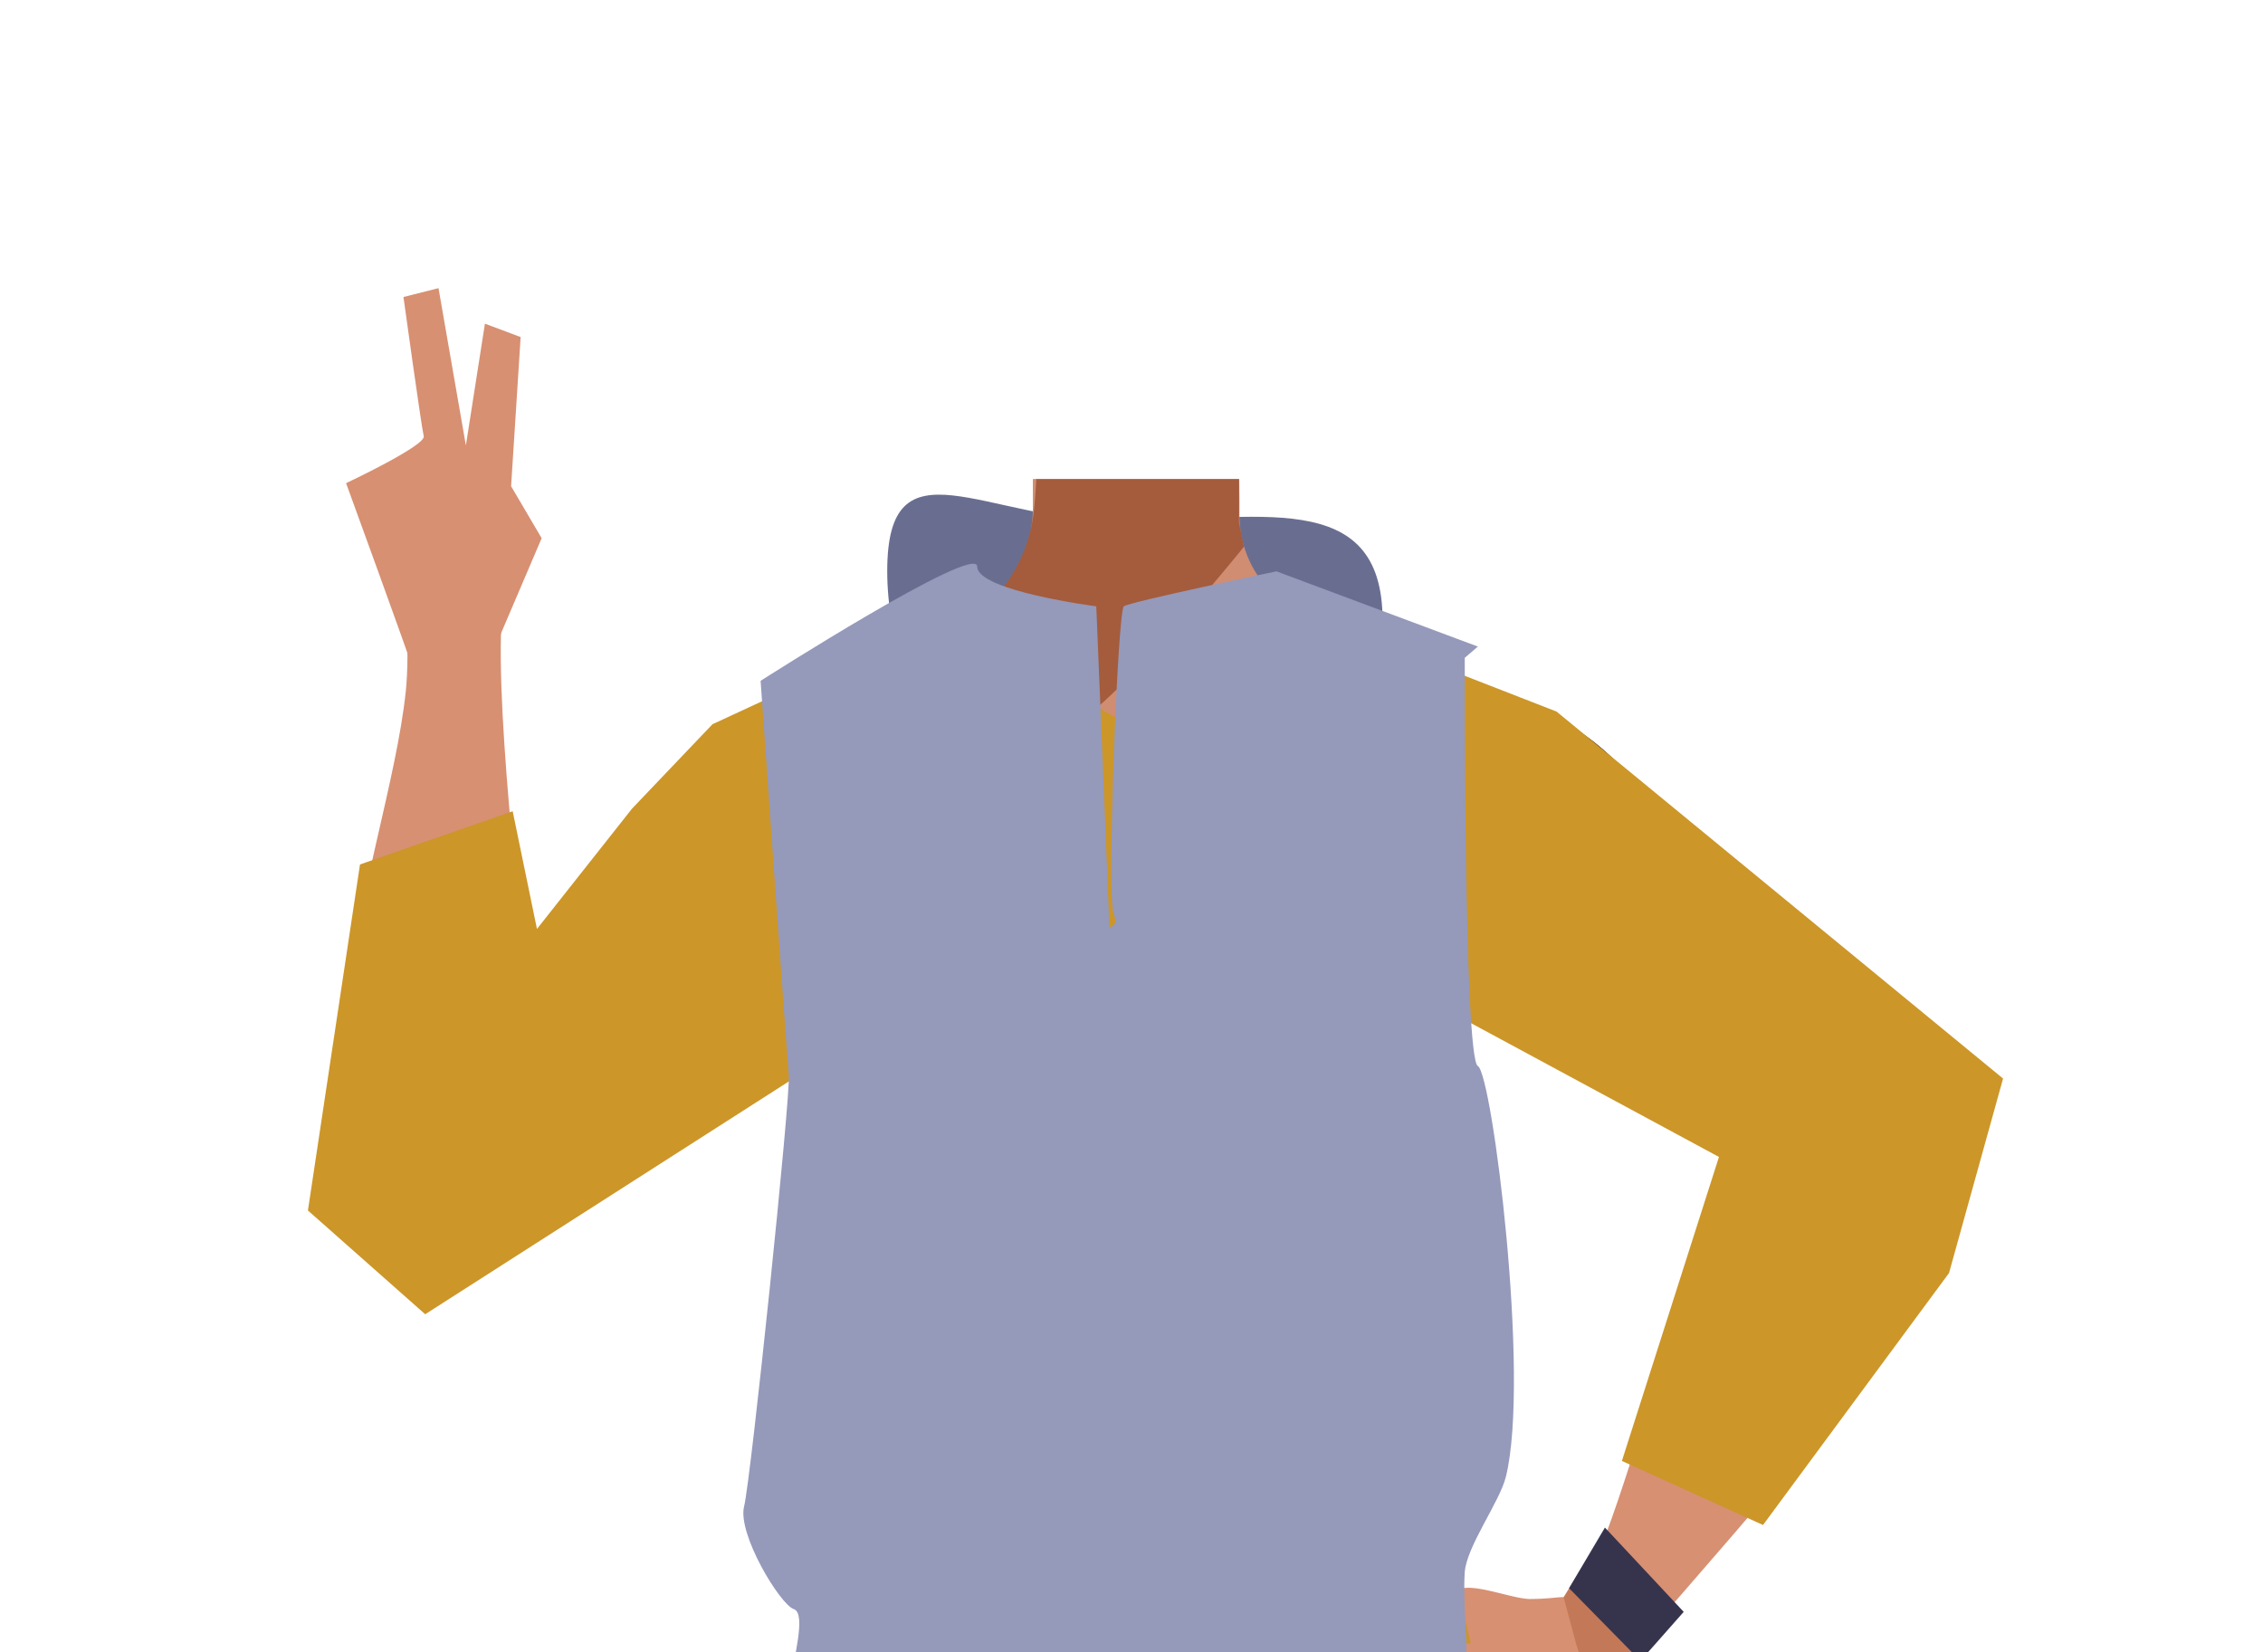 <svg xmlns="http://www.w3.org/2000/svg" viewBox="0 0 588 429.28"><defs><style>.cls-1{fill:#696e91;}.cls-2{fill:#d79072;}.cls-3{fill:#d08d72;}.cls-4{fill:#a45c3d;}.cls-5{fill:none;stroke:#000;stroke-miterlimit:10;stroke-width:3px;}.cls-6{fill:#c37958;}.cls-7{fill:#36344d;}.cls-8{fill:#473415;}.cls-9{fill:#472e1d;}.cls-10{fill:#cc9629;}.cls-11{fill:#9599ba;}</style></defs><g id="Calque_1" data-name="Calque 1"><path class="cls-1" d="M359.24,161.18c0,35.12-31.59,67.61-66.71,67.61s-62-45.27-62-80.39,25.22-13,60.34-13S359.24,126.06,359.24,161.18Z"/><path class="cls-2" d="M107.37,174.13c-.61-2.43-17.45-48.59-17.45-48.59s20.79-9.78,20.18-12.21-5.27-36.16-5.27-36.16l9.11-2.3,7.11,40.86L126,84.1l9.28,3.48-2.48,38.76,7.94,13.5-12.39,29Z"/><path class="cls-3" d="M415.11,217.6c-.6,38.39-26.2,33.17-36.86,42.29-12.58,10.77-8.27,50-17.18,64-2.45,3.84-11.36,10.1-15.8,9.08-12.51-2.87-24-30.73-34.77-37.73-6.33-4.12-23.57-3.62-30.19,0C269.06,301.41,258,330.11,245.54,333c-4.44,1-13.35-5.24-15.8-9.08-8.91-14-4.6-53.24-17.19-64-10.65-9.12-36.25-3.9-36.86-42.29-.41-26.59,35-37.34,35-37.34l40.15-19.91a31.4,31.4,0,0,0,7.1-4.82,29.11,29.11,0,0,0,2.29-2.29l.63-.71,0-.06A31.55,31.55,0,0,0,268.12,136a30.71,30.71,0,0,0,.25-4.19l0-2.84,0-4.51H322l.06,5,0,1.5,0,3.21c0,.33,0,.67,0,1v0c0,.65.09,1.3.16,1.95a29.38,29.38,0,0,0,.93,4.57,28.5,28.5,0,0,0,14.7,17.59l40.53,20.1a27.41,27.41,0,0,0,3.16,1.33C388.25,183.13,415.48,194.26,415.11,217.6Z"/><path class="cls-3" d="M322.75,172.78l-27.5,32.5-14.8-17.69-12.39-14.81.72-41.56,0-2.21.08-4.51h53v.23l.08,4.66v0l0,1.56.07,4.21v0l0,1.28.12,6.79Z"/><path class="cls-4" d="M323.25,142l-1,1.25c-5.16,6.33-28.83,35-41.79,44.31-3.2,2.29-5.74,3.39-7.2,2.69-6.76-3.26-14.84-35.1-14.84-35.1l.08-.07a21,21,0,0,0,1.73-1.87q.48-.57,1-1.32l.06-.08A39.39,39.39,0,0,0,268,136.68c0-.21.09-.42.13-.64.26-1.37.48-3,.66-4.82.07-.71.13-1.45.19-2.21.11-1.42.2-2.94.28-4.51h52.67v.23l0,4.28,0,6.72.15.76.14.67.93,4.57Z"/><path class="cls-5" d="M357.24,224.32c11.91,25,40.93,38.78,40.93,38.78s52.95,32.76,70.43,43.95c8.24,5.28,25.22,16.58,39-3.6h0c11.32-16.64-2.82-30.36-10.2-36.18-15-11.83-47.9-32.64-60.49-46.73-9.38-10.5-19.75-30.34-43.14-36.21,0,0-18.61-6.89-31.75,8.26l-.52.6a28.67,28.67,0,0,0-4.22,31.13Z"/><path class="cls-2" d="M493.55,269.52c-18.56-7.17-32.67,11.81-37.39,19s-10.68,23.93-13.63,32.15c-7.56,21-17.53,57.34-25.2,77.8-5,13.46-8.09,20.41-.34,25.92,7,5,16.12-5.74,19.73-9.92,14.85-17.19,44.31-50.41,56.84-70.9,5.15-8.42,14-26.39,16.11-36C515.62,280.6,498.94,271.6,493.55,269.52Z"/><path class="cls-2" d="M117.37,334.27c17.73-2.25,21.51-25.59,22.44-34.15S138.88,274,138,265.36c-2.29-22.11-10.48-88.8-7.07-110.28,2.39-15-25.76-4-25.76-4s1.4,17.89.26,28.62c-2.41,22.55-12.13,52-17.44,89.09-1.4,9.76-.74,29.83,1.38,39.34C95.27,334.7,112.22,334.93,117.37,334.27Z"/><path class="cls-5" d="M234.65,224.61c-8.55,26.33-35.53,43.78-35.53,43.78S150.89,307.78,135,321.16c-7.48,6.31-22.84,19.72-39.1,1.5h0c-13.4-15-1.17-30.46,5.39-37.19,13.34-13.69,43.24-38.61,53.88-54.23,7.94-11.63,15.63-32.65,38.05-41.52,0,0,17.55-9.26,32.55,4l.6.53a28.7,28.7,0,0,1,8.25,30.32Z"/><path class="cls-2" d="M420.17,420.75c2,3.2,3.06,9-3,14.84,0,0-17.64,20.22-25.41,24.34-3.47,1.84-12.78,6.26-15.37,3.3-7.33-8.38-12.07-28.61-9.72-41.72.7-3.94,9.41-8.06,13.33-8.82,4.31-.84,12.95,2.62,17.34,2.78a68.1,68.1,0,0,0,7.19-.4C410.45,414.53,417.39,416.39,420.17,420.75Z"/><polygon class="cls-6" points="410.4 408.32 406.27 415.01 409.63 427.51 413.6 439.58 419.19 433.56 429.34 426.53 410.4 408.32"/><polygon class="cls-7" points="407.69 412.66 417.01 396.91 437.48 418.81 426.24 431.54 407.69 412.66"/></g><g id="Calque_7" data-name="Calque 7"><polygon class="cls-8" points="216.71 429.28 218.21 406.78 373.21 406.78 375.21 426.28 216.71 429.28"/><circle class="cls-9" cx="363.93" cy="400.08" r="4.68"/><polygon class="cls-10" points="133.21 210.78 93.54 224.61 80.01 314.52 110.48 341.48 216.84 273.39 219.4 343.61 211.72 392.25 212.45 429.39 382.17 426.98 370.81 379.09 363.49 339.95 375.19 262.06 446.64 300.61 421.42 379.6 458.09 396.24 506.42 330.77 520.46 280.24 404.45 184.89 348.13 162.95 296.93 190.38 244.27 160.76 185.12 188.18 164.2 210.13 139.52 241.37 133.21 210.78"/><path class="cls-11" d="M380.59,170.92S380.31,275,384,277s13.66,80.7,7.29,106.66c-1.61,6.59-10.29,18.2-10.71,24.93-.58,9.14,1.25,20.45,0,23-2.18,4.35-173.76,4.27-174.35,2.49s3.55-14.82,0-16-14.67-19.55-12.89-26.66,12.11-106.67,11.61-112-7.32-102.52-7.32-102.52,56.28-36,56.28-29.68,30.94,10.32,30.94,10.32l3.42,83.31s2.49,0,1.06-3.51c-1.79-4.37,1.08-78.61,2.67-79.8s39.68-9.09,39.68-9.09L384,168"/></g></svg>